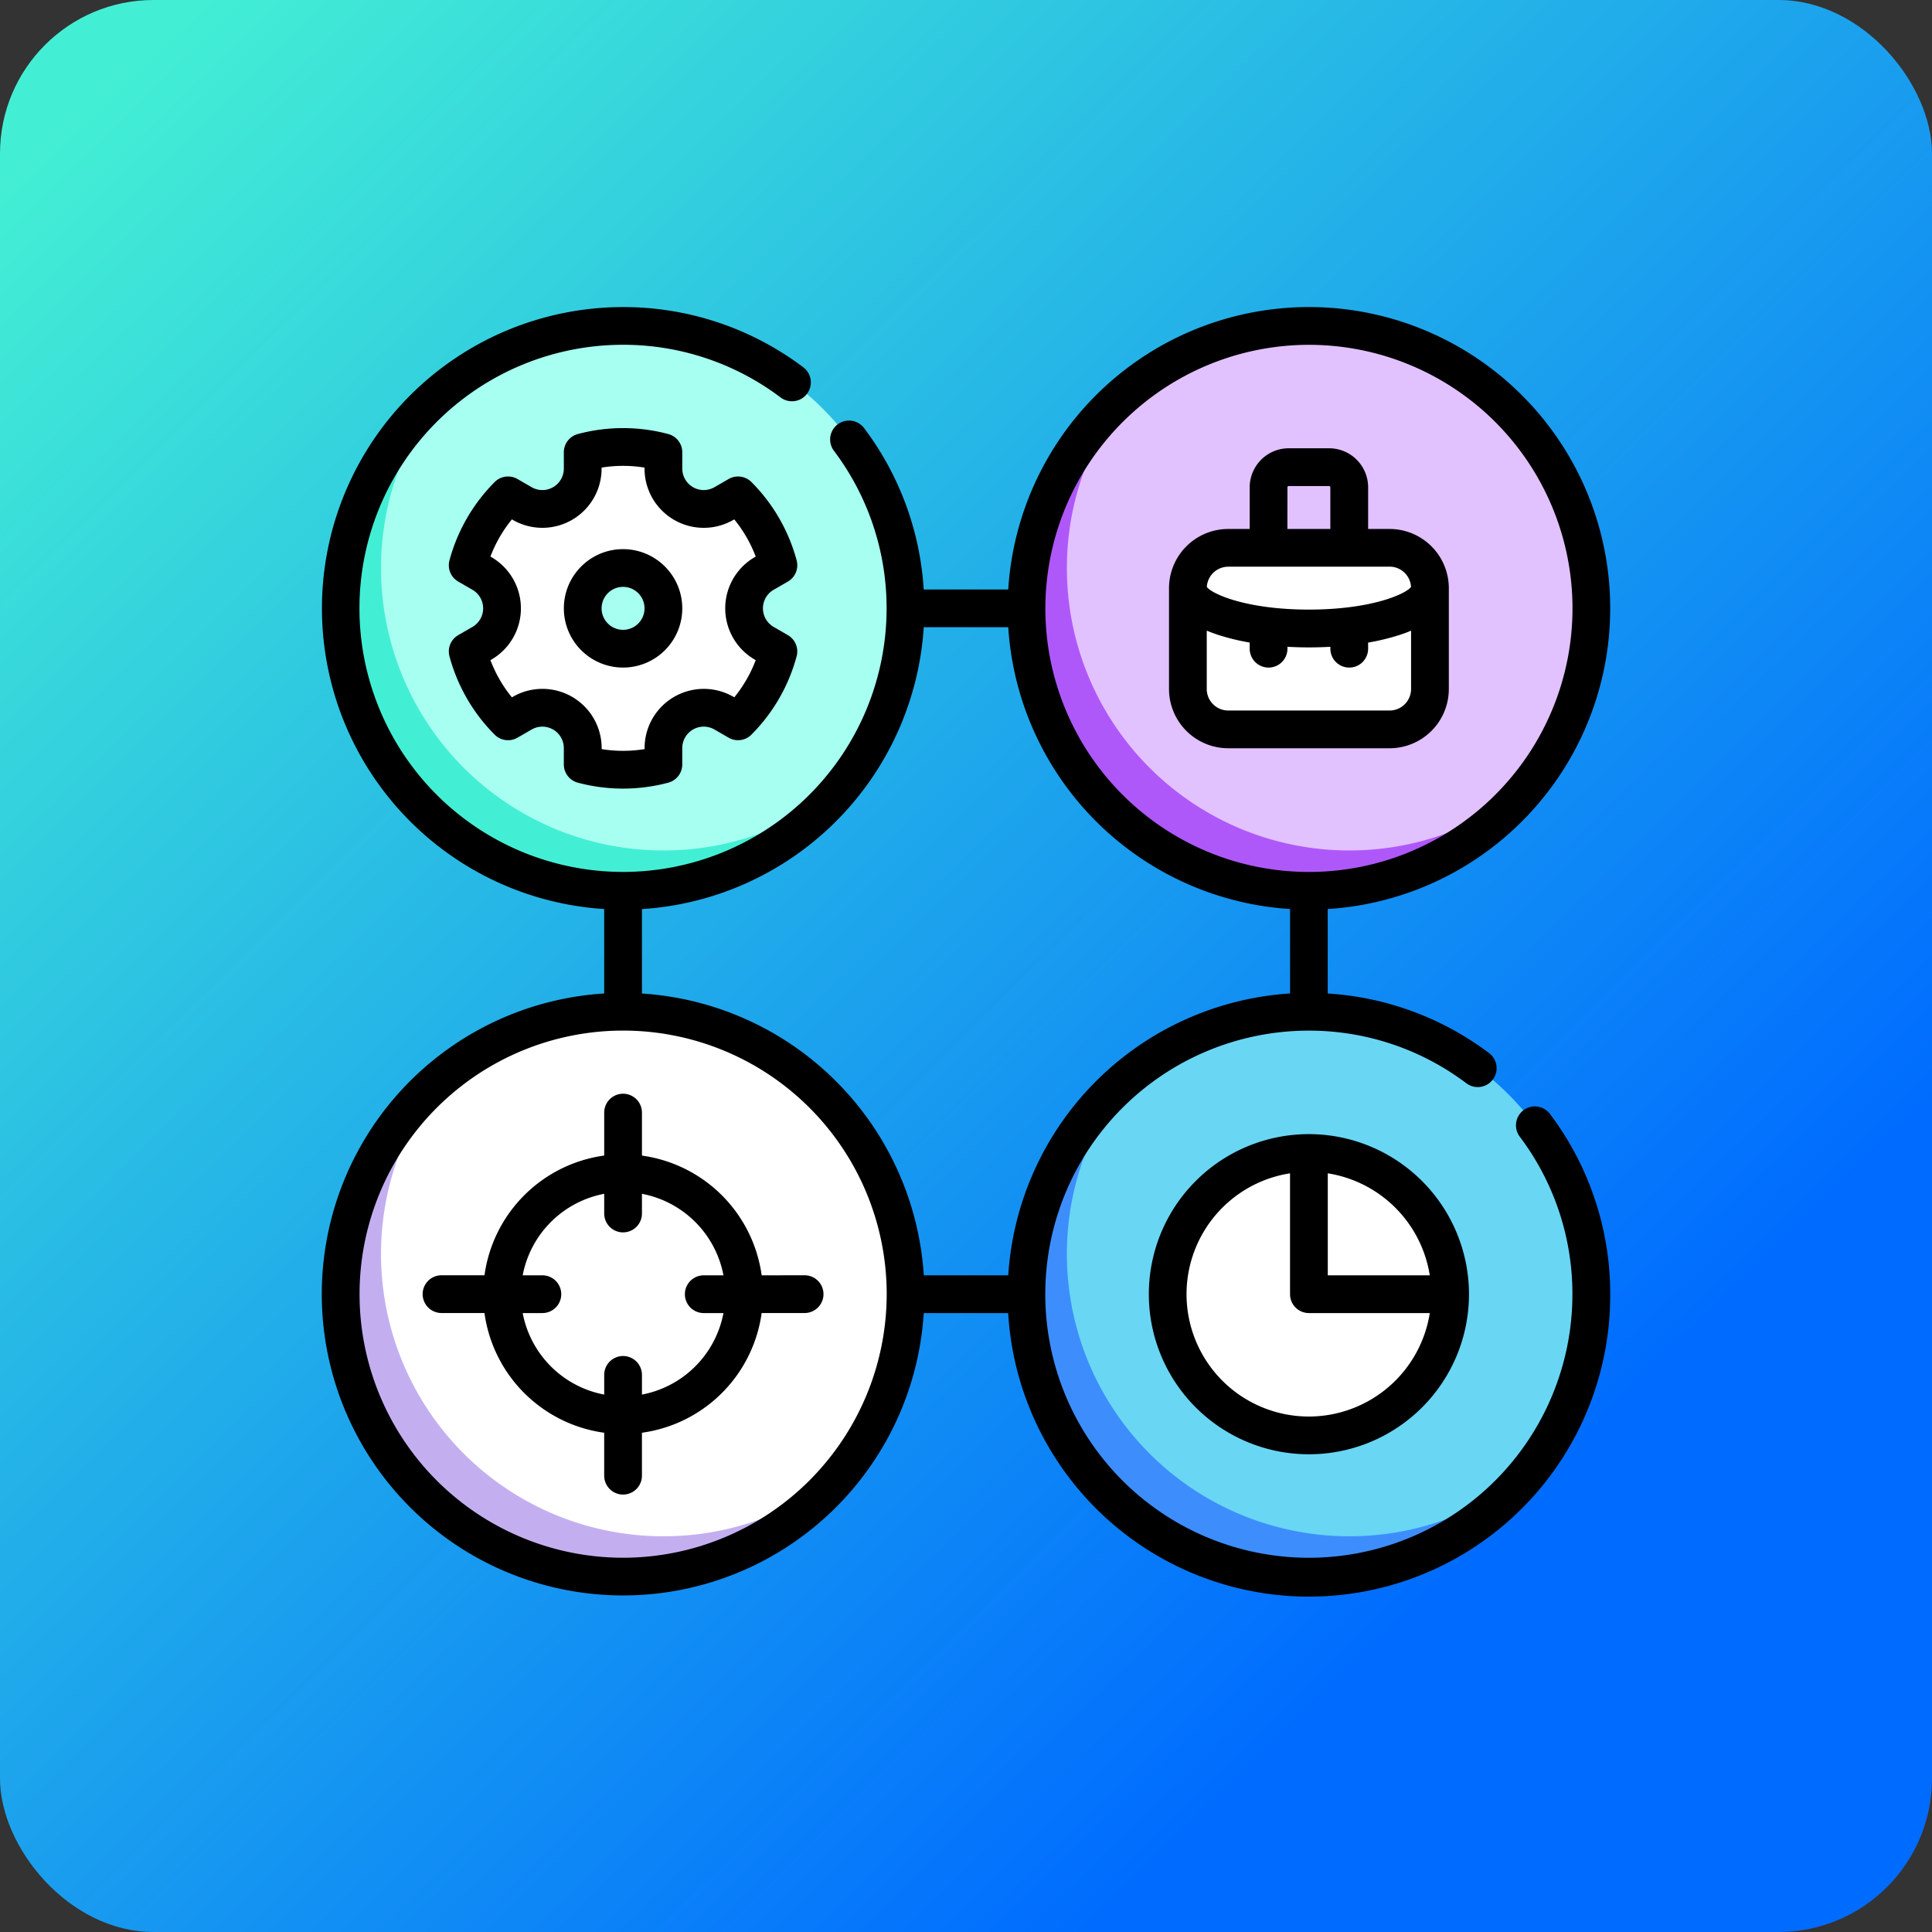 <svg xmlns="http://www.w3.org/2000/svg" xmlns:xlink="http://www.w3.org/1999/xlink" width="151" height="151" viewBox="0 0 151 151"><rect x="0" y="0" width="151" height="151" fill="#333333" stroke="none"/><defs><linearGradient id="a" x1="0.053" y1="0.047" x2="0.962" y2="0.97" gradientUnits="objectBoundingBox"><stop offset="0" stop-color="#43efd4"/><stop offset="0.798" stop-color="#006cff"/><stop offset="1" stop-color="#006cff"/></linearGradient></defs><g transform="translate(-1010 -1423)"><rect width="151" height="151" rx="12" transform="translate(1010 1423)" fill="url(#a)"/><g transform="translate(1035.15 1447)"><g transform="translate(1.475 1.475)"><path d="M22.072,0A22.072,22.072,0,1,1,0,22.072,22.072,22.072,0,0,1,22.072,0Z" transform="translate(0)" fill="#a7fff1"/><path d="M32.726,68.8a22.067,22.067,0,0,1-17.1-36.02A22.068,22.068,0,1,0,46.673,63.825,21.975,21.975,0,0,1,32.726,68.8Z" transform="translate(-7.5 -27.805)" fill="#43efd4"/><circle cx="22.072" cy="22.072" r="22.072" transform="translate(0 53.604)" fill="#fff"/><path d="M32.726,341.345a22.067,22.067,0,0,1-17.1-36.02,22.068,22.068,0,1,0,31.049,31.049A21.976,21.976,0,0,1,32.726,341.345Z" transform="translate(-7.5 -246.749)" fill="#c3aff0"/><circle cx="22.072" cy="22.072" r="22.072" transform="translate(53.604)" fill="#e2c1ff"/><path d="M305.273,68.8a22.067,22.067,0,0,1-17.1-36.02A22.068,22.068,0,1,0,319.22,63.825,21.973,21.973,0,0,1,305.273,68.8Z" transform="translate(-226.443 -27.805)" fill="#af58fa"/><path d="M22.072,0A22.072,22.072,0,1,1,0,22.072,22.072,22.072,0,0,1,22.072,0Z" transform="translate(53.604 53.604)" fill="#69d6f4"/><path d="M305.273,341.345a22.067,22.067,0,0,1-17.1-36.02,22.068,22.068,0,1,0,31.049,31.049A21.974,21.974,0,0,1,305.273,341.345Z" transform="translate(-226.443 -246.749)" fill="#3d8efc"/><g transform="translate(9.931 9.46)"><path d="M81.171,65.479l1.105-.638a12.231,12.231,0,0,0-3.153-5.461l-1.105.638a3.153,3.153,0,0,1-4.73-2.731V56.01a12.231,12.231,0,0,0-6.306,0v1.276a3.153,3.153,0,0,1-4.73,2.731l-1.105-.638a12.231,12.231,0,0,0-3.153,5.461l1.105.638a3.153,3.153,0,0,1,0,5.462l-1.105.638a12.231,12.231,0,0,0,3.153,5.461l1.105-.638a3.153,3.153,0,0,1,4.73,2.731v1.276a12.231,12.231,0,0,0,6.306,0V79.132a3.153,3.153,0,0,1,4.73-2.731l1.105.638a12.231,12.231,0,0,0,3.153-5.461l-1.105-.638a3.153,3.153,0,0,1,0-5.462ZM70.135,71.363a3.153,3.153,0,1,1,3.153-3.153A3.153,3.153,0,0,1,70.135,71.363Z" transform="translate(-57.993 -55.597)" fill="#fff"/><circle cx="11.036" cy="11.036" r="11.036" transform="translate(54.71 55.181)" fill="#fff"/><path d="M359.944,109.867H347.331a3.153,3.153,0,0,1-3.153-3.153V98.831a3.153,3.153,0,0,1,3.153-3.153h12.613a3.153,3.153,0,0,1,3.153,3.153v7.883A3.153,3.153,0,0,1,359.944,109.867Z" transform="translate(-287.892 -87.795)" fill="#fff"/></g></g><g transform="translate(0 0)"><path d="M93.928,62.77a1.475,1.475,0,0,0-.3,2.065,20.409,20.409,0,0,1,4.118,12.316,20.6,20.6,0,1,1-20.6-20.6,20.408,20.408,0,0,1,12.316,4.118,1.475,1.475,0,1,0,1.768-2.362,23.335,23.335,0,0,0-12.609-4.657V47.047A23.547,23.547,0,1,0,53.652,22.072H47.045A23.334,23.334,0,0,0,42.388,9.463a1.475,1.475,0,1,0-2.362,1.768,20.408,20.408,0,0,1,4.118,12.316,20.6,20.6,0,1,1-20.6-20.6A20.409,20.409,0,0,1,35.864,7.068a1.475,1.475,0,0,0,1.768-2.362A23.339,23.339,0,0,0,23.547,0a23.547,23.547,0,0,0-1.475,47.047v6.6A23.547,23.547,0,1,0,47.047,78.627h6.6A23.547,23.547,0,0,0,100.7,77.152a23.336,23.336,0,0,0-4.707-14.085,1.475,1.475,0,0,0-2.065-.3ZM77.152,2.95a20.6,20.6,0,1,1-20.6,20.6,20.62,20.62,0,0,1,20.6-20.6Zm-30.1,22.072h6.6A23.58,23.58,0,0,0,75.677,47.047v6.6A23.58,23.58,0,0,0,53.652,75.677h-6.6A23.58,23.58,0,0,0,25.023,53.652v-6.6A23.581,23.581,0,0,0,47.047,25.023Zm-23.5,72.726a20.6,20.6,0,1,1,20.6-20.6A20.62,20.62,0,0,1,23.547,97.749Z" transform="translate(0 0)"/><path d="M75.881,60.731l1.105-.638a1.475,1.475,0,0,0,.684-1.673,13.7,13.7,0,0,0-3.522-6.1,1.476,1.476,0,0,0-1.791-.244l-1.105.638a1.678,1.678,0,0,1-2.517-1.453V49.985a1.475,1.475,0,0,0-1.107-1.428,13.7,13.7,0,0,0-7.043,0,1.475,1.475,0,0,0-1.107,1.428v1.276a1.678,1.678,0,0,1-2.517,1.453l-1.105-.638a1.475,1.475,0,0,0-1.791.244,13.707,13.707,0,0,0-3.522,6.1,1.475,1.475,0,0,0,.684,1.673l1.105.638a1.678,1.678,0,0,1,0,2.907l-1.105.638a1.475,1.475,0,0,0-.684,1.673,13.7,13.7,0,0,0,3.522,6.1,1.475,1.475,0,0,0,1.79.244l1.105-.638a1.678,1.678,0,0,1,2.517,1.453v1.276a1.475,1.475,0,0,0,1.107,1.428,13.7,13.7,0,0,0,7.043,0,1.475,1.475,0,0,0,1.107-1.428V73.107a1.678,1.678,0,0,1,2.517-1.453l1.105.638a1.475,1.475,0,0,0,1.79-.244,13.705,13.705,0,0,0,3.522-6.1,1.475,1.475,0,0,0-.684-1.673l-1.105-.638a1.678,1.678,0,0,1,0-2.907Zm-1.475,5.462.068.04A10.437,10.437,0,0,1,72.8,69.138l-.068-.04a4.628,4.628,0,0,0-6.942,4.008v.079a10.477,10.477,0,0,1-3.356,0v-.079A4.628,4.628,0,0,0,55.487,69.1l-.068.04a10.437,10.437,0,0,1-1.678-2.907l.068-.04a4.628,4.628,0,0,0,0-8.016l-.068-.04a10.437,10.437,0,0,1,1.678-2.907l.068.04a4.628,4.628,0,0,0,6.942-4.008v-.079a10.477,10.477,0,0,1,3.356,0v.079a4.628,4.628,0,0,0,6.943,4.008l.068-.04a10.437,10.437,0,0,1,1.678,2.907l-.068.04a4.628,4.628,0,0,0,0,8.016Z" transform="translate(-40.56 -38.637)"/><path d="M100.822,96.193a4.628,4.628,0,1,0,4.628,4.628A4.633,4.633,0,0,0,100.822,96.193Zm0,6.306a1.678,1.678,0,1,1,1.678-1.678A1.68,1.68,0,0,1,100.822,102.5Z" transform="translate(-77.275 -77.274)"/><path d="M66.578,326.818a10.955,10.955,0,0,0-9.357-9.357V314.1a1.475,1.475,0,1,0-2.95,0v3.357a10.955,10.955,0,0,0-9.357,9.357H41.556a1.475,1.475,0,1,0,0,2.95h3.357a10.954,10.954,0,0,0,9.357,9.357v3.357a1.475,1.475,0,0,0,2.95,0v-3.357a10.955,10.955,0,0,0,9.357-9.357h3.357a1.475,1.475,0,1,0,0-2.95Zm-9.357,9.321V334.6a1.475,1.475,0,1,0-2.95,0v1.539a8,8,0,0,1-6.371-6.371h1.539a1.475,1.475,0,1,0,0-2.95H47.9a8,8,0,0,1,6.371-6.371v1.539a1.475,1.475,0,1,0,2.95,0v-1.539a8,8,0,0,1,6.371,6.371H62.052a1.475,1.475,0,1,0,0,2.95h1.539A8,8,0,0,1,57.221,336.139Z" transform="translate(-32.198 -251.142)"/><path d="M341.172,328.661a12.511,12.511,0,1,0,12.511,12.511A12.525,12.525,0,0,0,341.172,328.661Zm9.447,11.036h-7.972v-7.972A9.584,9.584,0,0,1,350.619,339.7Zm-9.447,11.036a9.561,9.561,0,0,1-1.475-19.008v9.447a1.475,1.475,0,0,0,1.475,1.475h9.447A9.576,9.576,0,0,1,341.172,350.733Z" transform="translate(-264.021 -264.021)"/><path d="M341.305,79.559h12.613a4.634,4.634,0,0,0,4.628-4.628V67.048a4.633,4.633,0,0,0-4.628-4.628H352.24V59.165a3.055,3.055,0,0,0-3.052-3.052h-3.153a3.055,3.055,0,0,0-3.052,3.052v3.255h-1.678a4.633,4.633,0,0,0-4.628,4.628v7.883A4.634,4.634,0,0,0,341.305,79.559Zm12.613-2.95H341.305a1.68,1.68,0,0,1-1.678-1.678V70.366c.255.107.531.211.829.311a17.61,17.61,0,0,0,2.527.62v.481a1.475,1.475,0,1,0,2.95,0v-.15c.55.031,1.111.048,1.678.048s1.128-.017,1.678-.048v.15a1.475,1.475,0,1,0,2.95,0V71.3a17.61,17.61,0,0,0,2.527-.62c.3-.1.574-.2.829-.311v4.565A1.68,1.68,0,0,1,353.918,76.609Zm-7.985-17.444a.1.1,0,0,1,.1-.1h3.153a.1.1,0,0,1,.1.1v3.255h-3.356Zm-4.628,6.2h12.613a1.679,1.679,0,0,1,1.674,1.587c-.418.559-3.123,1.769-7.98,1.769s-7.562-1.21-7.98-1.769A1.679,1.679,0,0,1,341.305,65.369Z" transform="translate(-270.46 -45.077)"/></g></g></g></svg>